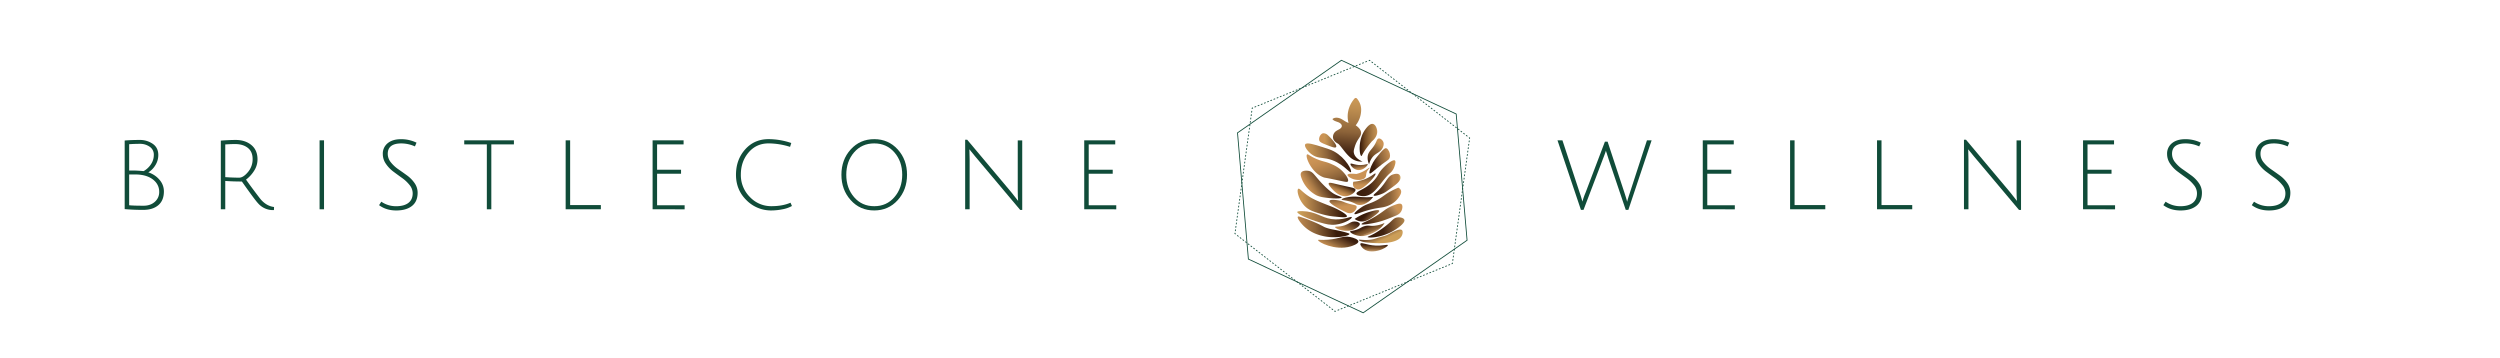 <svg xmlns="http://www.w3.org/2000/svg" xmlns:xlink="http://www.w3.org/1999/xlink" viewBox="0 0 2955 423"><defs><style>.cls-1{fill:#104c39;}.cls-2,.cls-3,.cls-4{fill:none;stroke-miterlimit:10;}.cls-2,.cls-3{stroke:#114d3a;}.cls-3{stroke-dasharray:2.02 2.02;}.cls-4{stroke:#104c39;}.cls-5{fill:url(#linear-gradient);}.cls-6{fill:url(#linear-gradient-2);}.cls-7{fill:url(#linear-gradient-3);}.cls-8{fill:url(#linear-gradient-4);}.cls-9{fill:url(#linear-gradient-5);}.cls-10{fill:url(#linear-gradient-6);}.cls-11{fill:url(#linear-gradient-7);}.cls-12{fill:url(#linear-gradient-8);}.cls-13{fill:url(#linear-gradient-9);}.cls-14{fill:url(#linear-gradient-10);}.cls-15{fill:url(#linear-gradient-11);}.cls-16{fill:url(#linear-gradient-12);}.cls-17{fill:url(#linear-gradient-13);}.cls-18{fill:url(#linear-gradient-14);}.cls-19{fill:url(#linear-gradient-15);}.cls-20{fill:url(#linear-gradient-16);}.cls-21{fill:url(#linear-gradient-17);}.cls-22{fill:url(#linear-gradient-18);}.cls-23{fill:url(#linear-gradient-19);}.cls-24{fill:url(#linear-gradient-20);}.cls-25{fill:url(#linear-gradient-21);}.cls-26{fill:url(#linear-gradient-22);}.cls-27{fill:url(#linear-gradient-23);}.cls-28{fill:url(#linear-gradient-24);}.cls-29{fill:url(#linear-gradient-25);}.cls-30{fill:url(#linear-gradient-26);}.cls-31{fill:url(#linear-gradient-27);}.cls-32{fill:url(#linear-gradient-28);}</style><linearGradient id="linear-gradient" x1="2121.85" y1="427.04" x2="2070.85" y2="427.04" gradientTransform="translate(3699.48 389.48) rotate(173.92)" gradientUnits="userSpaceOnUse"><stop offset="0.01" stop-color="#cb9355"/><stop offset="0.04" stop-color="#c99755"/><stop offset="0.16" stop-color="#be8e50"/><stop offset="0.36" stop-color="#a27643"/><stop offset="0.49" stop-color="#8c6339"/><stop offset="0.88" stop-color="#412312"/><stop offset="1" stop-color="#391c0a"/></linearGradient><linearGradient id="linear-gradient-2" x1="2071.07" y1="482.27" x2="2080.14" y2="408.42" gradientTransform="translate(3683.4 527.71) rotate(178.07)" gradientUnits="userSpaceOnUse"><stop offset="0.01" stop-color="#cb9355"/><stop offset="0.04" stop-color="#c99755"/><stop offset="0.17" stop-color="#be8e50"/><stop offset="0.4" stop-color="#a27643"/><stop offset="0.55" stop-color="#8c6339"/><stop offset="0.88" stop-color="#412312"/><stop offset="1" stop-color="#391c0a"/></linearGradient><linearGradient id="linear-gradient-3" x1="2063.3" y1="431.58" x2="2041.82" y2="431.58" gradientTransform="translate(3683.4 527.71) rotate(178.07)" gradientUnits="userSpaceOnUse"><stop offset="0.04" stop-color="#391c0a"/><stop offset="0.32" stop-color="#754d25"/><stop offset="0.54" stop-color="#946938"/><stop offset="0.78" stop-color="#b18249"/><stop offset="0.92" stop-color="#bc8c4f"/><stop offset="0.98" stop-color="#cb9355"/></linearGradient><linearGradient id="linear-gradient-4" x1="1621.18" y1="144.26" x2="1644.44" y2="125.92" gradientTransform="matrix(1.04, -0.14, 0.19, 1.1, -97.53, 265.83)" gradientUnits="userSpaceOnUse"><stop offset="0.04" stop-color="#391c0a"/><stop offset="0.21" stop-color="#412312"/><stop offset="0.47" stop-color="#754d25"/><stop offset="0.71" stop-color="#8c6339"/><stop offset="0.92" stop-color="#bc8c4f"/><stop offset="0.98" stop-color="#cb9355"/></linearGradient><linearGradient id="linear-gradient-5" x1="1622.91" y1="198.99" x2="1650.04" y2="192.73" gradientTransform="matrix(1.07, 0.03, 0.1, 1.29, -137.25, -105.07)" gradientUnits="userSpaceOnUse"><stop offset="0.04" stop-color="#391c0a"/><stop offset="0.21" stop-color="#412312"/><stop offset="0.53" stop-color="#8c6339"/><stop offset="0.98" stop-color="#cb9355"/></linearGradient><linearGradient id="linear-gradient-6" x1="2105.51" y1="421.02" x2="2089.72" y2="377.65" gradientTransform="matrix(-1.04, 0.04, -0.03, -1.03, 3766.78, 534.51)" gradientUnits="userSpaceOnUse"><stop offset="0.01" stop-color="#cb9355"/><stop offset="0.15" stop-color="#c28c51"/><stop offset="0.39" stop-color="#a87946"/><stop offset="0.6" stop-color="#8c6339"/><stop offset="1" stop-color="#391c0a"/></linearGradient><linearGradient id="linear-gradient-7" x1="1587.04" y1="195.42" x2="1634.37" y2="195.42" gradientTransform="translate(10.04 69.54) rotate(-1.93)" gradientUnits="userSpaceOnUse"><stop offset="0.07" stop-color="#391c0a"/><stop offset="0.31" stop-color="#412312"/><stop offset="0.57" stop-color="#754d25"/><stop offset="0.75" stop-color="#8c6339"/><stop offset="0.92" stop-color="#bb874e"/><stop offset="1" stop-color="#cf944a"/></linearGradient><linearGradient id="linear-gradient-8" x1="1607.2" y1="203.53" x2="1639.65" y2="203.53" gradientTransform="translate(10.04 69.54) rotate(-1.93)" gradientUnits="userSpaceOnUse"><stop offset="0.04" stop-color="#391c0a"/><stop offset="0.37" stop-color="#644227"/><stop offset="0.74" stop-color="#b3804b"/><stop offset="0.92" stop-color="#b8844d"/><stop offset="0.98" stop-color="#cc9e58"/></linearGradient><linearGradient id="linear-gradient-9" x1="1587.52" y1="226.19" x2="1588.04" y2="216.29" gradientTransform="translate(10.04 69.54) rotate(-1.93)" gradientUnits="userSpaceOnUse"><stop offset="0.01" stop-color="#cb9355"/><stop offset="0.11" stop-color="#c28c51"/><stop offset="0.27" stop-color="#a87946"/><stop offset="0.42" stop-color="#8c6339"/><stop offset="0.88" stop-color="#412312"/><stop offset="1" stop-color="#391c0a"/></linearGradient><linearGradient id="linear-gradient-10" x1="1613.17" y1="251.56" x2="1617.32" y2="241.27" gradientTransform="matrix(1.18, -0.01, 0.08, 1.3, -343.15, -83.26)" gradientUnits="userSpaceOnUse"><stop offset="0.01" stop-color="#cb9355"/><stop offset="0.12" stop-color="#c28b50"/><stop offset="0.29" stop-color="#a87742"/><stop offset="0.51" stop-color="#7f552b"/><stop offset="0.56" stop-color="#754d25"/><stop offset="0.77" stop-color="#412312"/><stop offset="1" stop-color="#391c0a"/></linearGradient><linearGradient id="linear-gradient-11" x1="2124.2" y1="371.96" x2="2099.09" y2="386.46" gradientTransform="translate(3683.4 527.71) rotate(178.07)" xlink:href="#linear-gradient-9"/><linearGradient id="linear-gradient-12" x1="2077.64" y1="350.37" x2="2132.6" y2="350.37" gradientTransform="matrix(-1.04, 0.03, -0.04, -1.07, 3761.91, 560.22)" gradientUnits="userSpaceOnUse"><stop offset="0" stop-color="#391c0a"/><stop offset="0.49" stop-color="#8c6339"/><stop offset="0.83" stop-color="#c99755"/></linearGradient><linearGradient id="linear-gradient-13" x1="1583.85" y1="222.24" x2="1639.98" y2="222.24" gradientTransform="translate(10.04 69.54) rotate(-1.93)" gradientUnits="userSpaceOnUse"><stop offset="0.04" stop-color="#391c0a"/><stop offset="0.37" stop-color="#644227"/><stop offset="0.76" stop-color="#8c6339"/><stop offset="0.98" stop-color="#cb9355"/></linearGradient><linearGradient id="linear-gradient-14" x1="1537.65" y1="169.2" x2="1589.69" y2="139.16" gradientTransform="matrix(0.89, -0.05, 0, 0.74, 236.83, 222.84)" gradientUnits="userSpaceOnUse"><stop offset="0.04" stop-color="#391c0a"/><stop offset="0.21" stop-color="#412312"/><stop offset="0.49" stop-color="#754d25"/><stop offset="0.77" stop-color="#8c6339"/><stop offset="0.92" stop-color="#b3895c"/><stop offset="0.98" stop-color="#cb9355"/></linearGradient><linearGradient id="linear-gradient-15" x1="2062.37" y1="364.85" x2="2123.24" y2="364.85" gradientTransform="matrix(-1.04, 0.12, -0.08, -0.95, 3773.52, 345.1)" gradientUnits="userSpaceOnUse"><stop offset="0.06" stop-color="#391c0a"/><stop offset="0.47" stop-color="#8c6339"/><stop offset="0.85" stop-color="#bc8b4f"/><stop offset="1" stop-color="#ca9f57"/></linearGradient><linearGradient id="linear-gradient-16" x1="2065.06" y1="342.26" x2="2124.01" y2="342.26" gradientTransform="matrix(-1, 0.1, -0.1, -1, 3682.71, 400.08)" gradientUnits="userSpaceOnUse"><stop offset="0.08" stop-color="#391c0a"/><stop offset="0.49" stop-color="#8c6339"/><stop offset="0.9" stop-color="#cb9355"/><stop offset="1" stop-color="#cb9b57"/></linearGradient><linearGradient id="linear-gradient-17" x1="1636.81" y1="344.36" x2="1642.33" y2="357.76" gradientTransform="matrix(1.2, 0, -0.06, 1.37, -314.36, -206.17)" gradientUnits="userSpaceOnUse"><stop offset="0.04" stop-color="#391c0a"/><stop offset="0.27" stop-color="#412312"/><stop offset="0.64" stop-color="#8c6339"/><stop offset="0.98" stop-color="#cc9e58"/></linearGradient><linearGradient id="linear-gradient-18" x1="1647.29" y1="280.79" x2="1686.54" y2="280.79" gradientTransform="matrix(1.13, -0.03, 0.05, 1.15, -252.51, -4.17)" xlink:href="#linear-gradient-17"/><linearGradient id="linear-gradient-19" x1="1597.46" y1="249.97" x2="1601.55" y2="261.2" gradientTransform="translate(10.04 69.54) rotate(-1.93)" gradientUnits="userSpaceOnUse"><stop offset="0.21" stop-color="#412312"/><stop offset="0.49" stop-color="#754d25"/><stop offset="0.77" stop-color="#8c6339"/><stop offset="0.83" stop-color="#a47a4e"/><stop offset="0.98" stop-color="#c59b6c"/></linearGradient><linearGradient id="linear-gradient-20" x1="2060.59" y1="315.18" x2="2062.24" y2="330.85" gradientTransform="matrix(-1.08, 0.01, -0.06, -1.16, 3829.06, 589.91)" gradientUnits="userSpaceOnUse"><stop offset="0.01" stop-color="#cb9355"/><stop offset="0.13" stop-color="#c28c51"/><stop offset="0.32" stop-color="#a87946"/><stop offset="0.49" stop-color="#8c6339"/><stop offset="0.88" stop-color="#412312"/><stop offset="1" stop-color="#391c0a"/></linearGradient><linearGradient id="linear-gradient-21" x1="1631.15" y1="236.46" x2="1631.15" y2="221.05" gradientTransform="matrix(1.11, -0.01, 0.07, 1.22, -214.33, -52.2)" xlink:href="#linear-gradient-9"/><linearGradient id="linear-gradient-22" x1="1591.92" y1="280.23" x2="1580.85" y2="268.55" gradientTransform="matrix(0.92, 0.03, 0.1, 1.13, 132.71, -98.22)" gradientUnits="userSpaceOnUse"><stop offset="0.01" stop-color="#cb9355"/><stop offset="0.12" stop-color="#c28c51"/><stop offset="0.3" stop-color="#a87946"/><stop offset="0.47" stop-color="#8c6339"/><stop offset="0.88" stop-color="#412312"/><stop offset="1" stop-color="#391c0a"/></linearGradient><linearGradient id="linear-gradient-23" x1="1609.34" y1="157.31" x2="1609.34" y2="145.2" gradientTransform="matrix(0.98, -0.19, 0.19, 0.98, -3, 356.07)" xlink:href="#linear-gradient-9"/><linearGradient id="linear-gradient-24" x1="2085.23" y1="323.26" x2="2075.92" y2="339.38" gradientTransform="translate(3683.4 527.71) rotate(178.07)" xlink:href="#linear-gradient-9"/><linearGradient id="linear-gradient-25" x1="2048.18" y1="277.27" x2="2038.72" y2="293.64" gradientTransform="matrix(-1.52, -0.1, 0.28, -1.03, 4607.99, 785.33)" xlink:href="#linear-gradient-9"/><linearGradient id="linear-gradient-26" x1="1533.94" y1="474.55" x2="1550.24" y2="471.97" gradientTransform="matrix(1.24, -0.36, -0.17, -1.1, -256.88, 1240.32)" gradientUnits="userSpaceOnUse"><stop offset="0.01" stop-color="#cb9355"/><stop offset="0.04" stop-color="#c99755"/><stop offset="0.18" stop-color="#be8e50"/><stop offset="0.42" stop-color="#a27643"/><stop offset="0.58" stop-color="#8c6339"/><stop offset="1" stop-color="#391c0a"/></linearGradient><linearGradient id="linear-gradient-27" x1="1602.81" y1="152.71" x2="1602.81" y2="143.46" gradientTransform="translate(0.5 300.49) rotate(-8.99)" xlink:href="#linear-gradient-9"/><linearGradient id="linear-gradient-28" x1="1518.44" y1="407" x2="1521.71" y2="415.99" gradientTransform="translate(355.49 -640.59) rotate(21.19)" gradientUnits="userSpaceOnUse"><stop offset="0.21" stop-color="#412312"/><stop offset="0.49" stop-color="#754d25"/><stop offset="0.66" stop-color="#8a6037"/><stop offset="0.98" stop-color="#c59b6c"/></linearGradient></defs><title>BWD1HeaderColor</title><g id="Layer_1" data-name="Layer 1"><path class="cls-1" d="M147.37,166.1q8.61-.69,17.61-.68A26.59,26.59,0,0,1,180.54,170q6.57,4.56,6.57,13.22a22.42,22.42,0,0,1-3.48,12.08,24.48,24.48,0,0,1-8.33,8.44,28.42,28.42,0,0,1,13.13,8.66,20.6,20.6,0,0,1,5.3,13.8q0,10.71-6.56,16.3t-18,5.59q-11.41,0-21.8-.92ZM181.81,183a11,11,0,0,0-5-9.63A19.55,19.55,0,0,0,165.53,170q-6.24,0-12.86.45v31.12h5.41q4,0,11.7.69a25,25,0,0,0,8.5-7.87A19.59,19.59,0,0,0,181.81,183ZM183,238.55a15.11,15.11,0,0,0,5.18-11.8,17.36,17.36,0,0,0-5-12.43q-5-5.23-13.74-7.18a43.49,43.49,0,0,0-9.44-.91h-7.34v36.36q4.86.57,17.11.57Q177.84,243.16,183,238.55Z"/><path class="cls-1" d="M261,247.38V166.21q10.49-.79,17.55-.79,11.25,0,18.54,6t7.29,16.93a24.59,24.59,0,0,1-4.2,13.79,38.14,38.14,0,0,1-9.38,10.15q4.08,5.82,10.1,13.85t7.78,10.09q6.74,7.41,15.24,8.44l-.11,3.64a23.27,23.27,0,0,1-18.94-8.2Q301,236,285.9,214.55q-10.81,0-19.64-.68v33.51ZM282.7,210q4.86,0,10.38-6.61A23.22,23.22,0,0,0,298.6,188q0-8.72-5.69-13.22t-15.06-4.5q-5,0-11.59.45v38.65Q275.08,210,282.7,210Z"/><path class="cls-1" d="M377.74,247.38V165.87H383v81.51Z"/><path class="cls-1" d="M490.44,173.05a39.65,39.65,0,0,0-16-3.53q-16.12,0-16.12,12.31a15.84,15.84,0,0,0,3.64,10,40.8,40.8,0,0,0,8.83,8.2q5.19,3.6,10.38,7.36a37.54,37.54,0,0,1,8.83,9,19.58,19.58,0,0,1,3.64,11.4q0,10.38-6.73,15.68t-18.6,5.3q-11.87,0-20.25-6.27l2.65-4.1a30.53,30.53,0,0,0,17.44,5.35q9.48,0,14.57-3.93t5.07-11.34a15.5,15.5,0,0,0-3.64-9.75,42.85,42.85,0,0,0-8.83-8.32q-5.19-3.7-10.38-7.58a38.38,38.38,0,0,1-8.83-9.24,20.15,20.15,0,0,1-3.64-11.51,15.68,15.68,0,0,1,5.8-12.83q5.79-4.72,15.67-4.73a41.66,41.66,0,0,1,18.38,4.11Z"/><path class="cls-1" d="M575.44,170.66H548.73v-4.79h58.72v4.79H580.74v76.72h-5.3Z"/><path class="cls-1" d="M668.6,247.38V165.87h5.3v76.5h36.32v5Z"/><path class="cls-1" d="M771.37,247.38V165.87H808v4.79H776.67v30H805v4.68H776.67v37.27h32.56v4.79Z"/><path class="cls-1" d="M911.89,248.75a40.76,40.76,0,0,1-29.59-12.14q-12.36-12.15-12.36-30t10.82-30q10.82-12.13,27.7-12.14a84.2,84.2,0,0,1,26.83,4.56l-1.44,4.56a85.89,85.89,0,0,0-25.39-4.1q-14.46,0-23.62,10.72t-9.16,26.22a36.36,36.36,0,0,0,10.65,26.39,34.47,34.47,0,0,0,25.56,10.88q13,0,22.51-4.1l1.66,3.88a35,35,0,0,1-11,3.87A67,67,0,0,1,911.89,248.75Z"/><path class="cls-1" d="M1005.55,236.55q-11-12.2-11-30t11-29.93q11-12.13,27.76-12.14t27.81,12.14q11,12.15,11,29.93t-11,30q-11,12.19-27.81,12.2T1005.55,236.55Zm3.91-56.37q-9.15,10.66-9.16,26.39t9.22,26.45q9.21,10.71,23.84,10.71T1057.21,233q9.21-10.71,9.21-26.45t-9.21-26.39q-9.23-10.67-23.9-10.66T1009.46,180.18Z"/><path class="cls-1" d="M1145.9,178.87l.22,9.69v58.82h-5.3V165.19h2.43l52,61.9q5.29,6.49,8.17,10.37-.45-5.46-.44-12.54v-59h5.3v82.2h-2.43l-53-63q-5.52-6.5-7.06-8.66Z"/><path class="cls-1" d="M1281.56,247.38V165.87h36.65v4.79h-31.35v30h28.37v4.68h-28.37v37.27h32.56v4.79Z"/><path class="cls-1" d="M1874.14,227.66,1897,167.47h3.2l20,60.65q2.31,7.17,3.09,10.37.88-3.77,3.09-10.26l20.31-62.36h5.52l-27.49,82.2h-3.09l-20.42-60.42c-.29-1-.6-2-.94-3s-.6-1.86-.82-2.62a18.6,18.6,0,0,0-.67-1.94l-.44-1.37a6.63,6.63,0,0,1-.11-.68q-1.32,4.11-3.42,9.46l-23.07,60.54h-3.09l-27.71-82.2h5.85L1867,227.2q1.44,4.11,2.38,7.41c.62,2.21,1,3.42,1.05,3.65A80.53,80.53,0,0,1,1874.14,227.66Z"/><path class="cls-1" d="M2012.67,247.38V165.87h36.65v4.79H2018v30h28.37v4.68H2018v37.27h32.56v4.79Z"/><path class="cls-1" d="M2115.88,247.38V165.87h5.3v76.5h36.31v5Z"/><path class="cls-1" d="M2218.64,247.38V165.87h5.3v76.5h36.32v5Z"/><path class="cls-1" d="M2326.49,178.87l.22,9.69v58.82h-5.3V165.19h2.43l52,61.9q5.3,6.49,8.17,10.37-.45-5.46-.44-12.54v-59h5.29v82.2h-2.42l-53-63q-5.52-6.5-7.06-8.66Z"/><path class="cls-1" d="M2462.15,247.38V165.87h36.65v4.79h-31.35v30h28.37v4.68h-28.37v37.27H2500v4.79Z"/><path class="cls-1" d="M2599.47,173.05a39.74,39.74,0,0,0-16-3.53q-16.12,0-16.12,12.31a15.79,15.79,0,0,0,3.65,10,40.58,40.58,0,0,0,8.83,8.2q5.19,3.6,10.37,7.36a37.36,37.36,0,0,1,8.83,9,19.59,19.59,0,0,1,3.65,11.4q0,10.38-6.74,15.68t-18.6,5.3q-11.86,0-20.25-6.27l2.65-4.1a30.55,30.55,0,0,0,17.44,5.35q9.49,0,14.57-3.93t5.08-11.34a15.51,15.51,0,0,0-3.65-9.75,42.6,42.6,0,0,0-8.83-8.32q-5.19-3.7-10.37-7.58a38.19,38.19,0,0,1-8.83-9.24,20.09,20.09,0,0,1-3.65-11.51,15.68,15.68,0,0,1,5.8-12.83q5.79-4.72,15.67-4.73a41.66,41.66,0,0,1,18.38,4.11Z"/><path class="cls-1" d="M2704,173.05a39.7,39.7,0,0,0-16-3.53q-16.11,0-16.11,12.31a15.78,15.78,0,0,0,3.64,10,40.58,40.58,0,0,0,8.83,8.2q5.19,3.6,10.38,7.36a37.73,37.73,0,0,1,8.83,9,19.58,19.58,0,0,1,3.64,11.4q0,10.38-6.73,15.68t-18.6,5.3q-11.86,0-20.26-6.27l2.65-4.1a30.55,30.55,0,0,0,17.44,5.35q9.5,0,14.57-3.93t5.08-11.34a15.56,15.56,0,0,0-3.64-9.75,43.11,43.11,0,0,0-8.83-8.32q-5.19-3.7-10.38-7.58a38.38,38.38,0,0,1-8.83-9.24,20.07,20.07,0,0,1-3.64-11.51,15.7,15.7,0,0,1,5.79-12.83q5.8-4.72,15.68-4.73a41.69,41.69,0,0,1,18.38,4.11Z"/></g><g id="Layer_2" data-name="Layer 2"><polyline class="cls-2" points="1617.9 71.65 1618.82 71.27 1619.61 71.88"/><line class="cls-3" x1="1621.21" y1="73.12" x2="1735.53" y2="161.91"/><polyline class="cls-2" points="1736.33 162.53 1737.12 163.14 1736.99 164.13"/><line class="cls-3" x1="1736.71" y1="166.14" x2="1716.98" y2="309.53"/><polyline class="cls-2" points="1716.84 310.54 1716.71 311.53 1715.78 311.9"/><line class="cls-3" x1="1713.91" y1="312.67" x2="1579.86" y2="367.28"/><polyline class="cls-2" points="1578.92 367.66 1577.99 368.04 1577.2 367.43"/><line class="cls-3" x1="1575.61" y1="366.19" x2="1461.28" y2="277.4"/><polyline class="cls-2" points="1460.48 276.78 1459.69 276.17 1459.83 275.18"/><line class="cls-3" x1="1460.11" y1="273.17" x2="1479.83" y2="129.78"/><polyline class="cls-2" points="1479.97 128.77 1480.11 127.78 1481.04 127.41"/><line class="cls-3" x1="1482.91" y1="126.64" x2="1616.96" y2="72.03"/><polygon class="cls-4" points="1721.22 134.75 1734.08 283.98 1611.27 369.73 1475.6 306.25 1462.74 157.02 1585.55 71.27 1721.22 134.75"/><path class="cls-5" d="M1596.78,203.49c1.77-1.77-6-16.94-20.07-24.57-3.38-1.83-6.68-2.88-13.26-5-9.78-3.1-19-6-20.67-3.36-1.48,2.28,2.76,8.45,7.91,12.12,6,4.25,11,3.55,17.75,4.88C1586.47,191.16,1595.21,205.08,1596.78,203.49Z"/><path class="cls-6" d="M1599.25,188.44c-7.9-4.63-14.63-17-18-18.81a12.76,12.76,0,0,1-4.19-3.37c-2.68-3.34-1.6-8.77,2.26-11.4,2.45-1.66,6.07-2.68,6.64-5.35.52-2.41-2-4.28-4.44-5.18s-5.27-1.55-6.57-3.6c2.66-2.35,7-1.83,10.06-.32s5.66,3.84,9,4.82c-2.69-9.4-.17-20.18,6.62-28.27a2.69,2.69,0,0,1,1.78-1.18,2.31,2.31,0,0,1,1.76,1,20.11,20.11,0,0,1,4.69,14.14,29.66,29.66,0,0,1-6.41,17.2c5,3.46,6.18,6.49,6.34,8.58.36,5-4.64,7.32-7.52,17-.88,3-1.38,4.67-1,6.89,1.16,6.26,8.26,9.53,10.34,10.41A20.23,20.23,0,0,1,1599.25,188.44Z"/><path class="cls-7" d="M1609.1,184.38c-2.24-.45-4.51-18.94,4.72-31.44,1.56-2.12,5.34-7.23,9-6.42,3.08.67,4.67,5.11,5,7.93.76,6.84-5.15,11.73-5.82,12.27a7.1,7.1,0,0,1,1.76-3.05.89.89,0,0,1,.29,0,.64.64,0,0,1,.22.1c.26.24-7.28,7.82-12.49,16.41C1609.84,183.46,1609.64,184.49,1609.1,184.38Z"/><path class="cls-8" d="M1616.53,186.23c.17-8.15,6.31-9.18,10.53-19.56.35-.87,1-2.57,2.42-2.93,2-.49,4.73,1.71,5.68,4.31.18.5.9,2.67-.55,6.11-2.73,6.44-8.29,6.07-12.86,12.37a21.67,21.67,0,0,0-3.47,7.76A18.56,18.56,0,0,1,1616.53,186.23Z"/><path class="cls-9" d="M1619,205c-.63-.41-.33-2-.11-2.9,1.76-7.67,6.36-13.75,8-15.83,8.75-11.35,10.76-11.28,11.6-11.07,1.69.42,2.69,2.39,3.38,3.74.25.49,2,4.15.67,7.71-.89,2.33-2.32,2.48-8.77,7.35-2.53,1.91-4.85,3.81-6.15,4.87C1622.05,203.38,1619.9,205.59,1619,205Z"/><path class="cls-10" d="M1593.19,214.38c1.78-2.46-3.76-10.23-9.71-14.93a39.5,39.5,0,0,0-8.58-5c-7.37-3.48-9.94-3-17.31-5.93-9.31-3.68-11.52-6.91-12.66-5.93-2.6,2.24,5.28,22,19.83,27.11,1.42.5.56,0,11.8,2.37C1589.62,214.79,1592.22,215.71,1593.19,214.38Z"/><path class="cls-11" d="M1603.37,229.05c-.77-3.46,12.91-5.51,22.65-18.05,3.71-4.78,3.53-6.81,8.4-12s12.25-10.88,14.37-9.29c1.65,1.24-.33,6.58-.66,7.48a17.93,17.93,0,0,1-4.17,6.66c-12.36,10.33-18.4,28.05-32.44,28C1608.11,231.8,1603.79,230.93,1603.37,229.05Z"/><path class="cls-12" d="M1623.63,231c-.45-.87,2.22-2.49,5.79-6.11,10-10.09,10.33-16.74,17.63-18.86.91-.27,5-1.46,7.08.57a4.85,4.85,0,0,1,1.21,3.39c0,4.53-5.11,8.23-15.39,15.44a29.36,29.36,0,0,1-4.54,2.84C1630.59,230.57,1624.28,232.27,1623.63,231Z"/><path class="cls-13" d="M1597.38,232.51c-6.27.53-11.72,2.4-11.63,3.33s6.43.93,11.64,2.94c1.86.71,2.77,1.1,3.49,1.45,2.33,1.11,2.9,1.72,5,2,4.88.63,8.89-2,11-3.37a22,22,0,0,0,6.2-6.15,68.5,68.5,0,0,1-8.7.43C1606.18,233,1603.58,232,1597.38,232.51Z"/><path class="cls-14" d="M1573.55,222.22c-1.76-2.07-3.69-4.34-3-5.58.94-1.69,5.75.45,21,3.67,7.8,1.63,10.2,2.07,10.63,3.73.67,2.54-4.62,6.79-10,7.69C1583,233.3,1575.46,224.46,1573.55,222.22Z"/><path class="cls-15" d="M1585.82,233.5c.12-.83-3.32-1.46-7.75-3.68-1.36-.68-5.44-2.83-13.44-10.89-11.13-11.22-12-15.92-18.18-17-.28-.05-6.38-1.05-8.41,2-1.08,1.61-.64,3.82.21,6.23a37.27,37.27,0,0,0,18,20.81c4.37,1.94,8,2.36,14,3.07C1577.29,234.85,1585.64,234.77,1585.82,233.5Z"/><path class="cls-16" d="M1534.59,223.16c-2.29,1.49.31,12.86,7.45,20.24,5,5.19,10.9,6.94,20.21,9.71a82.94,82.94,0,0,0,16.62,3c6.49.68,12.69,1.33,13.19-.33.69-2.3-10-7.79-12-8.79a89.28,89.28,0,0,0-8.86-3.85c-10.45-4.13-15.75-6.23-20.77-9C1539.53,228,1536.38,222,1534.59,223.16Z"/><path class="cls-17" d="M1601,252.94c-.65-1.23,4.29-5,5.66-6.07,8.23-6.29,11.77-5.33,21.21-10.5,7.83-4.29,9.09-7,19.51-12.08,2.25-1.09,4.14-1.91,5.41-2.45a5.93,5.93,0,0,1,3,2.83c1.38,3.09-1.13,6.73-2.63,8.9a27.41,27.41,0,0,1-11.44,9.19c-5.22,2.35-8.43,2.35-14.56,3.42C1611,249,1601.86,254.56,1601,252.94Z"/><path class="cls-18" d="M1636.1,248.82a47,47,0,0,1,11.53-6.26c3.86-1.46,7.28-2.7,9-1.11s1.06,6-.59,8.66c-1.82,3-4.75,4.22-6.67,5-11.56,4.71-17.34,7.07-27.47,8.86-3.53.62-12.26,2.15-12.57,1-.21-.76,3.47-2.45,6.6-3.76A127.34,127.34,0,0,0,1636.1,248.82Z"/><path class="cls-19" d="M1533.39,250.4c.07-.2.52-1,6.25-.85,16.13.54,21.6,7.52,34.08,9.38,13.65,2,23.55-3.86,24.13-2.22s-8.41,7.52-19,8.79c-6.52.78-11.21-.48-19.12-2.69C1546.83,259.19,1532.49,252.7,1533.39,250.4Z"/><path class="cls-20" d="M1534.07,256.16c.47-.58,1.71-.26,5.4,1a185.49,185.49,0,0,1,18.9,7.58c7.47,3.66,5.89,3.21,7.94,4,6.91,2.7,11.23,2.45,22.64,5.49,5.74,1.53,6.13,2,6.13,2.34,0,1.9-11.35,4.44-22.51,3.7a54.43,54.43,0,0,1-8.73-1.26c-4.1-.95-14.27-3.42-22.77-11.8C1537.12,263.35,1532.91,257.56,1534.07,256.16Z"/><path class="cls-21" d="M1606.09,283.58c.2-1,8.87,1.53,18.67-1.24,1.44-.41,2-.65,5.76-1.79,4.23-1.29,5.94-1.47,8.87-2.73s2.83-1.64,5.94-3.12c3.62-1.71,9.72-4.61,11.8-2.66,1.32,1.23.92,4.32-.15,6.52-4.92,10.14-27.87,9.17-36.2,8.52l-2.47-.22a44,44,0,0,1-7.75-1.09C1609,285.32,1606,284.2,1606.09,283.58Z"/><path class="cls-22" d="M1616.6,280.14c-.15-.6,2.51-1,8.65-4.53a109.26,109.26,0,0,0,17.2-12.32c4-3.63,5.33-5.52,8.6-6.16,3.56-.71,8.13.33,8.9,2.63,1.38,4.1-9.72,11.11-11.34,12.13C1634,281.11,1617,281.64,1616.6,280.14Z"/><path class="cls-23" d="M1595.83,273.66c.13-.76,2-.55,6-1.67,6.22-1.73,6.74-3.56,11.42-4.79s5.76.24,11.73-.39a35.77,35.77,0,0,0,11.63-3.33,26.58,26.58,0,0,1-2.18,3.22,25.33,25.33,0,0,1-3.53,3.63s-.38.32-1,.76c0,0-1.06.8-2.25,1.54-9.94,6.13-17,6.4-17,6.4C1602.9,279.33,1595.57,275.23,1595.83,273.66Z"/><path class="cls-24" d="M1584.1,237.33c3.87.87,3.88,1.59,9.67,3.28,6.83,2,9,1.63,9.66,3.28.93,2.44-2.43,7.08-6.51,8a9,9,0,0,1-5.77-1c-2.15-1-20.83-9.81-19.69-13.36C1572.18,235.22,1580.56,236.52,1584.1,237.33Z"/><path class="cls-25" d="M1603.84,223.79a6.9,6.9,0,0,1-3.92-3.11,7,7,0,0,1-.2-5.86,45.79,45.79,0,0,0,14.57-3.43c7.43-3.14,10.78-7,11.53-6.26,1.09,1.06-5.4,9.58-13.26,15.48C1609.15,223.17,1606.47,224.5,1603.84,223.79Z"/><path class="cls-26" d="M1601.2,258.8a58.47,58.47,0,0,1,11.54-6.26c6.92-2.8,16.62-5.36,17.49-3.52.61,1.29-3.37,4.31-5.67,6.06-4.3,3.27-10.35,7.87-17.39,6.46A14.69,14.69,0,0,1,1601.2,258.8Z"/><path class="cls-27" d="M1600.68,212.05c-4-1.08-8.33-3.89-7.91-5.4.53-1.87,8.19-1.23,10.27-1a35,35,0,0,0,6.36-2.09c5.47-2.4,9-5.62,9.35-5.21s-1.38,1.48-2.69,3.95c-1.91,3.59-.76,5.23-2.08,7.28C1611.68,213.13,1605,213.19,1600.68,212.05Z"/><path class="cls-28" d="M1592.6,265c3.12-1.57,5.16-3.33,8.7-3.23,2.34.08,5.57,1,6,2.74.6,2.62-5.33,5.83-5.65,6-9.87,5.45-23.72-.1-23.57-2.09C1578.13,267.15,1584.43,269.07,1592.6,265Z"/><path class="cls-29" d="M1596.05,280.18c3.67.73,9.51,2.69,9.59,5.22.09,3-8.1,5.52-9.22,5.85-18.25,5.53-39-5.23-38.41-7.51.2-.85,3.18.3,11.73-.4C1583.34,282.24,1587.16,278.4,1596.05,280.18Z"/><path class="cls-30" d="M1568.43,158.85a10.37,10.37,0,0,0-1.64-.85,7.47,7.47,0,0,0-.77-.26,6,6,0,0,0-1.14-.2,3.32,3.32,0,0,0-1.08,0c-3,.58-5.46,5.47-4.32,8.67.38,1.06,1.25,2.19,7,4.47,7.72,3.07,11.59,4.61,12.72,3.22C1581.52,171.07,1569.62,159.62,1568.43,158.85Z"/><path class="cls-31" d="M1605,201c-5.53-.67-9.44-6.12-8.7-7.41s6.46,2.54,15.38,1.25c3.16-.46,4.71-1.27,5-.79C1617.18,195.08,1611.69,201.8,1605,201Z"/><path class="cls-32" d="M1608.05,287.93c1.17-1.9,7.26,1.77,17.7,2.34,9,.49,14.26-1.68,14.66-.49s-5.32,5-11.6,6.47c-2.42.58-11.7,2.82-17.63-2.56C1609.49,292.16,1607.25,289.25,1608.05,287.93Z"/></g></svg>